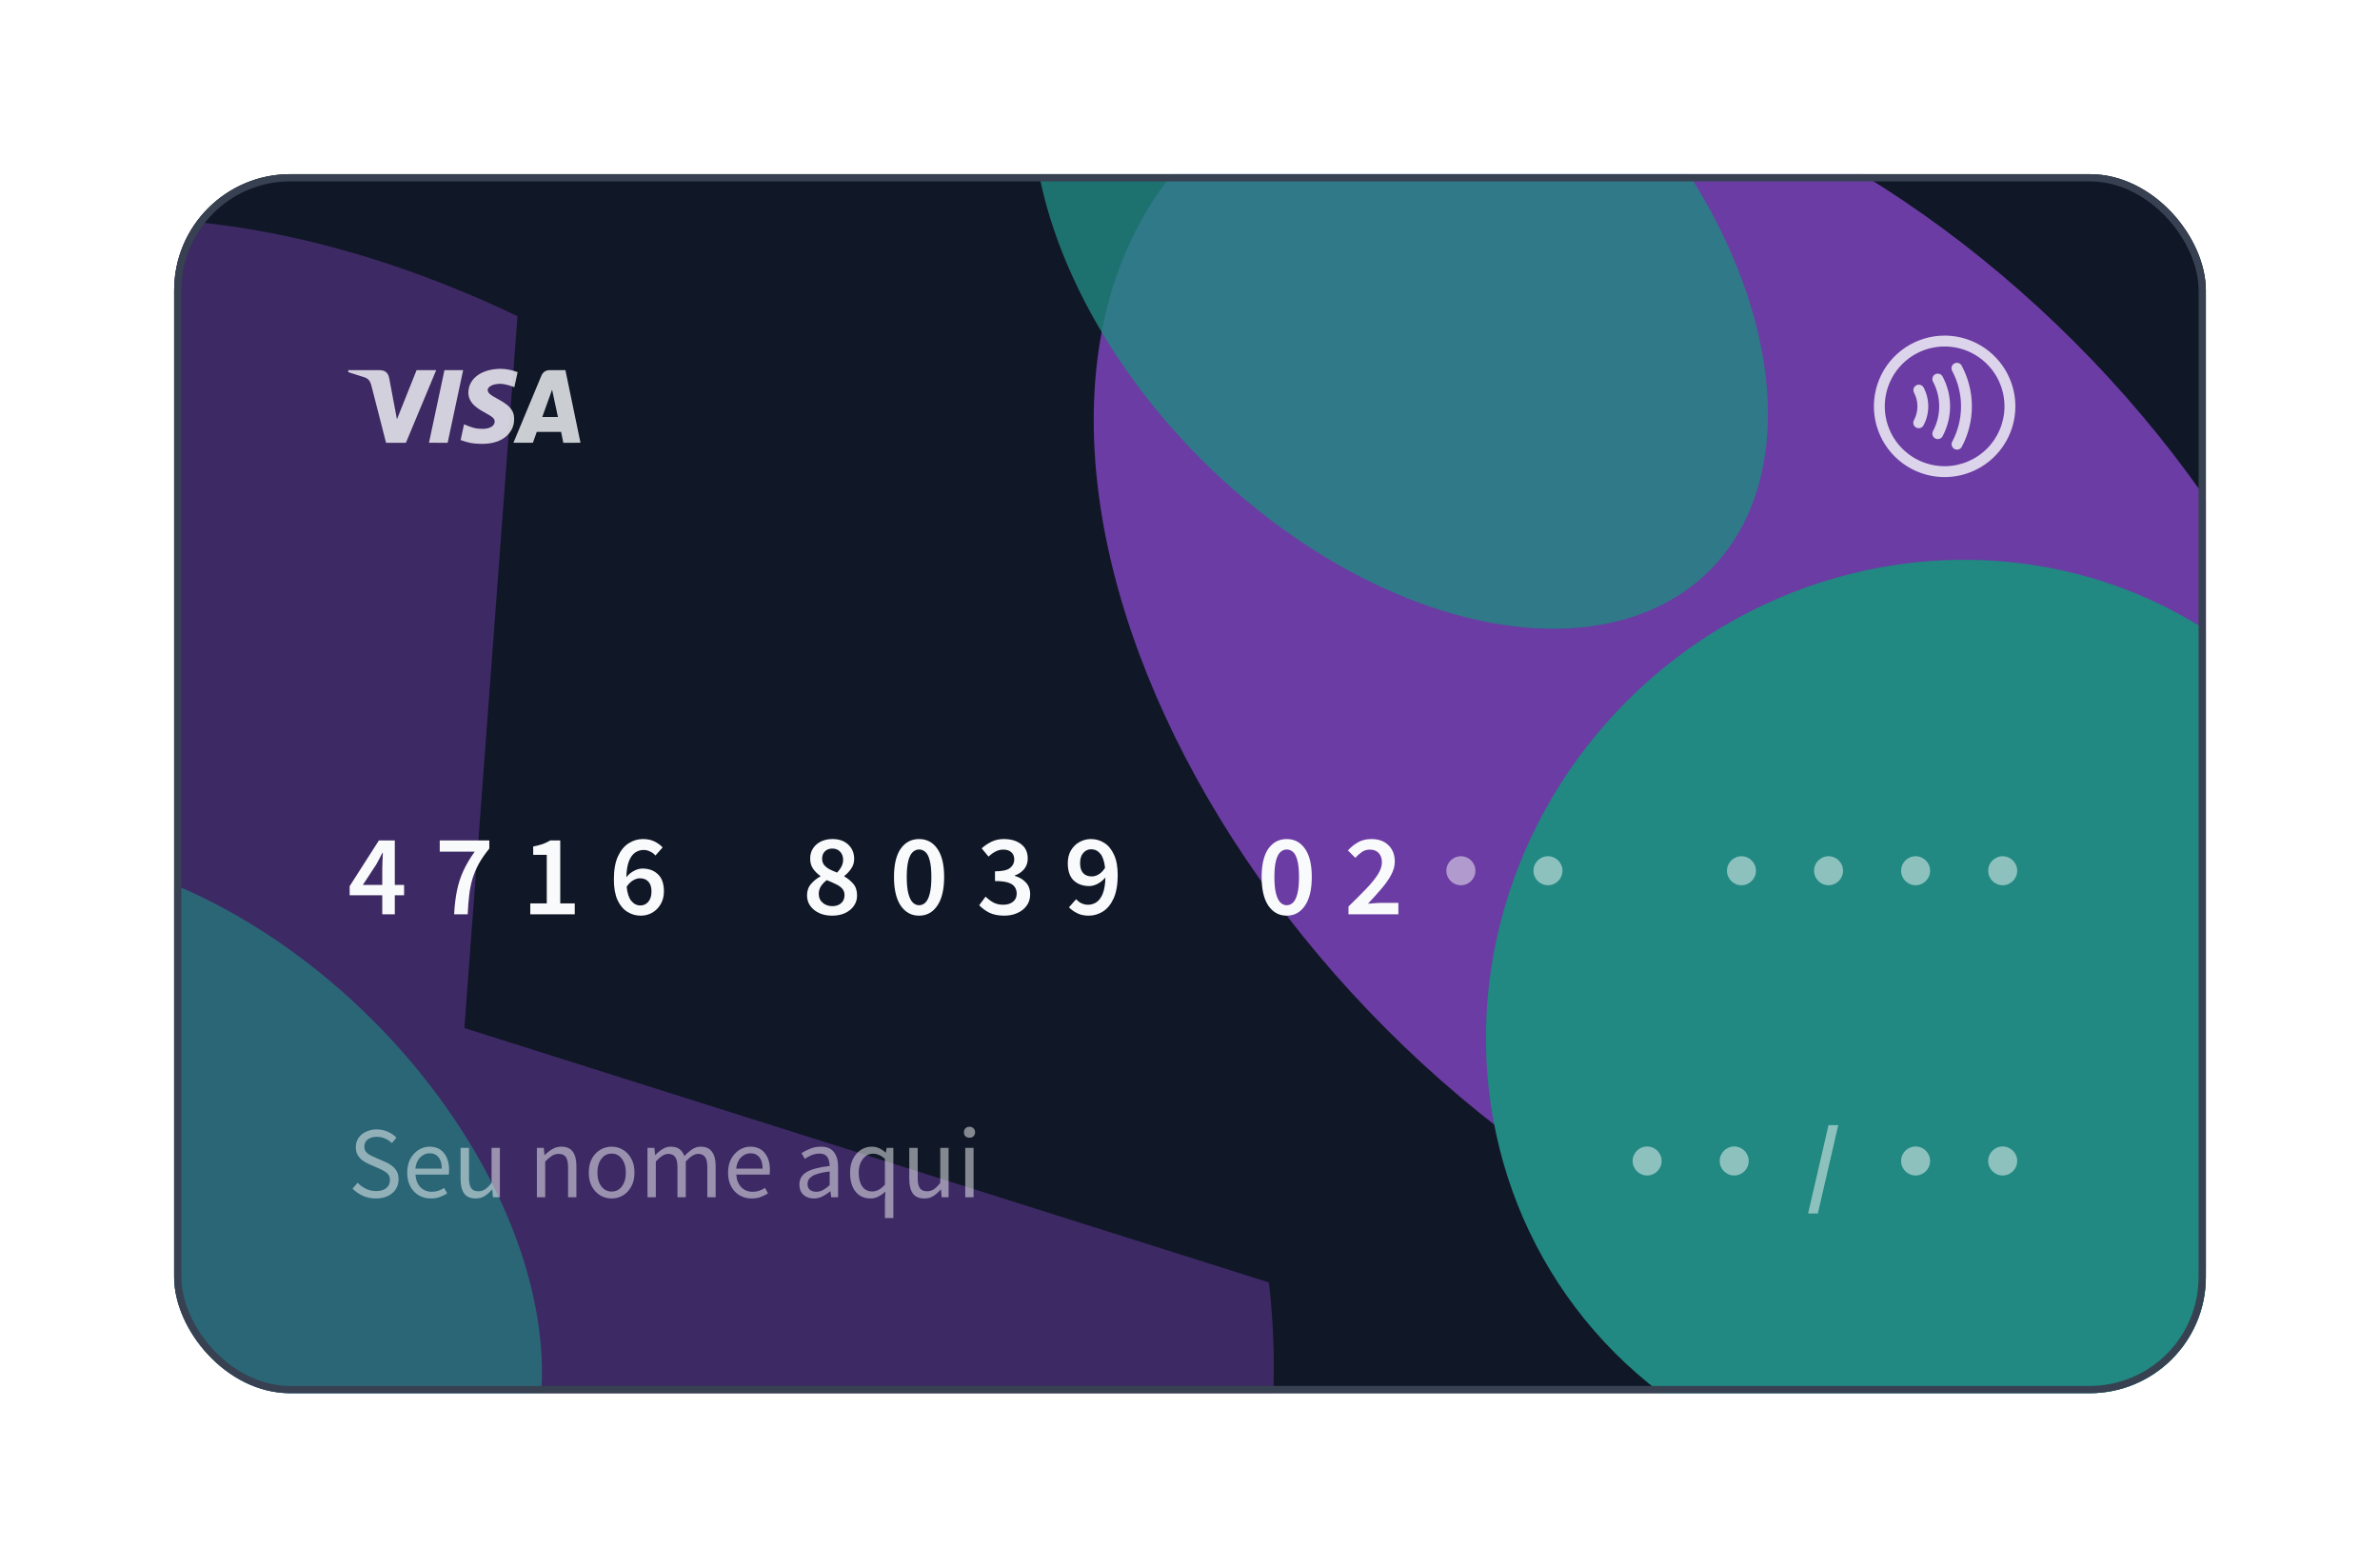 <svg width="328" height="216" viewBox="0 0 328 216" fill="none" xmlns="http://www.w3.org/2000/svg">
<g filter="url(#filter0_d_107_201)">
<g clip-path="url(#clip0_107_201)">
<rect x="24" y="20" width="280" height="168" rx="16" fill="#111827"/>
<ellipse cx="238.501" cy="90.501" rx="67.008" ry="104.486" transform="rotate(-45 238.501 90.501)" fill="#A855F7"/>
<path opacity="0.5" d="M71.314 39.568C48.462 28.671 25.702 24.237 6.124 26.868C-13.453 29.5 -28.9 39.069 -38.117 54.276C-47.335 69.484 -49.877 89.593 -45.398 111.872C-40.92 134.152 -29.638 157.522 -13.084 178.81C3.47 200.097 24.493 218.27 47.13 230.861C69.768 243.452 92.923 249.85 113.451 249.187C133.978 248.524 150.884 240.832 161.873 227.155C172.861 213.478 177.399 194.479 174.87 172.739L64 137.682L71.314 39.568Z" fill="#A855F7"/>
<ellipse cx="192.96" cy="31.96" rx="38.725" ry="60.326" transform="rotate(-45 192.96 31.96)" fill="#2DD4BF" fill-opacity="0.8"/>
<ellipse cx="24" cy="164" rx="38.725" ry="60.326" transform="rotate(-45 24 164)" fill="#2DD4BF" fill-opacity="0.64"/>
<ellipse cx="268.36" cy="136.723" rx="64.726" ry="62.407" transform="rotate(-45 268.36 136.723)" fill="#2DD4BF"/>
<g filter="url(#filter1_b_107_201)">
<rect x="24" y="20" width="280" height="168" fill="#111827" fill-opacity="0.4"/>
</g>
<path d="M50.01 117.952H52.682V115.648C52.682 115.349 52.693 114.997 52.714 114.592C52.736 114.187 52.752 113.835 52.762 113.536H52.698C52.57 113.803 52.437 114.064 52.298 114.32C52.16 114.576 52.016 114.843 51.866 115.12L50.01 117.952ZM52.682 122V119.376H48.186V118.128L52.218 111.824H54.41V117.952H55.69V119.376H54.41V122H52.682Z" fill="#F9FAFB"/>
<path d="M62.586 122C62.65 120.795 62.778 119.717 62.97 118.768C63.162 117.808 63.456 116.896 63.85 116.032C64.245 115.168 64.768 114.283 65.418 113.376H60.602V111.824H67.434V112.944C66.837 113.68 66.352 114.384 65.978 115.056C65.616 115.728 65.328 116.411 65.114 117.104C64.912 117.787 64.762 118.528 64.666 119.328C64.57 120.117 64.501 121.008 64.458 122H62.586Z" fill="#F9FAFB"/>
<path d="M73.082 122V120.496H75.354V113.808H73.482V112.656C73.984 112.56 74.421 112.448 74.794 112.32C75.168 112.181 75.514 112.016 75.834 111.824H77.21V120.496H79.21V122H73.082Z" fill="#F9FAFB"/>
<path d="M88.186 117.04C87.898 117.04 87.594 117.131 87.274 117.312C86.954 117.483 86.65 117.781 86.362 118.208C86.458 119.115 86.677 119.771 87.018 120.176C87.36 120.581 87.776 120.784 88.266 120.784C88.693 120.784 89.05 120.619 89.338 120.288C89.637 119.947 89.786 119.467 89.786 118.848C89.786 118.251 89.642 117.803 89.354 117.504C89.077 117.195 88.688 117.04 88.186 117.04ZM88.298 122.192C87.637 122.192 87.024 122.016 86.458 121.664C85.893 121.312 85.44 120.768 85.098 120.032C84.768 119.296 84.602 118.357 84.602 117.216C84.602 115.893 84.789 114.827 85.162 114.016C85.546 113.195 86.042 112.592 86.65 112.208C87.258 111.824 87.909 111.632 88.602 111.632C89.221 111.632 89.754 111.744 90.202 111.968C90.65 112.192 91.024 112.464 91.322 112.784L90.33 113.904C90.149 113.68 89.909 113.499 89.61 113.36C89.322 113.211 89.024 113.136 88.714 113.136C88.288 113.136 87.898 113.253 87.546 113.488C87.194 113.723 86.906 114.117 86.682 114.672C86.469 115.216 86.346 115.957 86.314 116.896C86.613 116.523 86.965 116.229 87.37 116.016C87.776 115.803 88.16 115.696 88.522 115.696C89.408 115.696 90.122 115.957 90.666 116.48C91.221 116.992 91.498 117.781 91.498 118.848C91.498 119.52 91.349 120.107 91.05 120.608C90.762 121.109 90.378 121.499 89.898 121.776C89.418 122.053 88.885 122.192 88.298 122.192Z" fill="#F9FAFB"/>
<path d="M114.677 122.192C114.016 122.192 113.424 122.075 112.901 121.84C112.378 121.595 111.968 121.264 111.669 120.848C111.37 120.432 111.221 119.947 111.221 119.392C111.221 118.763 111.408 118.235 111.781 117.808C112.154 117.381 112.581 117.04 113.061 116.784V116.72C112.666 116.443 112.33 116.112 112.053 115.728C111.786 115.333 111.653 114.869 111.653 114.336C111.653 113.781 111.786 113.307 112.053 112.912C112.32 112.507 112.682 112.192 113.141 111.968C113.61 111.744 114.138 111.632 114.725 111.632C115.642 111.632 116.368 111.888 116.901 112.4C117.445 112.901 117.717 113.563 117.717 114.384C117.717 114.885 117.573 115.339 117.285 115.744C116.997 116.149 116.688 116.475 116.357 116.72V116.784C116.826 117.051 117.237 117.387 117.589 117.792C117.941 118.197 118.117 118.741 118.117 119.424C118.117 119.947 117.973 120.416 117.685 120.832C117.397 121.248 116.997 121.579 116.485 121.824C115.973 122.069 115.37 122.192 114.677 122.192ZM115.349 116.256C115.626 115.979 115.834 115.696 115.973 115.408C116.122 115.12 116.197 114.816 116.197 114.496C116.197 114.048 116.064 113.68 115.797 113.392C115.53 113.093 115.162 112.944 114.693 112.944C114.298 112.944 113.968 113.067 113.701 113.312C113.434 113.557 113.301 113.899 113.301 114.336C113.301 114.677 113.392 114.965 113.573 115.2C113.754 115.424 114 115.621 114.309 115.792C114.629 115.952 114.976 116.107 115.349 116.256ZM114.709 120.88C115.2 120.88 115.6 120.747 115.909 120.48C116.229 120.203 116.389 119.829 116.389 119.36C116.389 118.987 116.277 118.683 116.053 118.448C115.84 118.213 115.546 118.011 115.173 117.84C114.81 117.659 114.4 117.477 113.941 117.296C113.621 117.531 113.354 117.808 113.141 118.128C112.938 118.448 112.837 118.805 112.837 119.2C112.837 119.701 113.018 120.107 113.381 120.416C113.744 120.725 114.186 120.88 114.709 120.88Z" fill="#F9FAFB"/>
<path d="M126.661 122.192C125.605 122.192 124.762 121.733 124.133 120.816C123.514 119.899 123.205 118.581 123.205 116.864C123.205 115.147 123.514 113.845 124.133 112.96C124.762 112.075 125.605 111.632 126.661 111.632C127.717 111.632 128.554 112.075 129.173 112.96C129.802 113.845 130.117 115.147 130.117 116.864C130.117 118.581 129.802 119.899 129.173 120.816C128.554 121.733 127.717 122.192 126.661 122.192ZM126.661 120.752C126.992 120.752 127.285 120.629 127.541 120.384C127.797 120.128 127.994 119.717 128.133 119.152C128.282 118.587 128.357 117.824 128.357 116.864C128.357 115.904 128.282 115.147 128.133 114.592C127.994 114.037 127.797 113.648 127.541 113.424C127.285 113.189 126.992 113.072 126.661 113.072C126.341 113.072 126.053 113.189 125.797 113.424C125.541 113.648 125.338 114.037 125.189 114.592C125.04 115.147 124.965 115.904 124.965 116.864C124.965 117.824 125.04 118.587 125.189 119.152C125.338 119.717 125.541 120.128 125.797 120.384C126.053 120.629 126.341 120.752 126.661 120.752Z" fill="#F9FAFB"/>
<path d="M138.405 122.192C137.584 122.192 136.89 122.053 136.325 121.776C135.77 121.488 135.312 121.147 134.949 120.752L135.829 119.568C136.138 119.877 136.49 120.144 136.885 120.368C137.28 120.581 137.733 120.688 138.245 120.688C138.8 120.688 139.248 120.555 139.589 120.288C139.941 120.011 140.117 119.632 140.117 119.152C140.117 118.8 140.026 118.496 139.845 118.24C139.674 117.973 139.37 117.771 138.933 117.632C138.506 117.493 137.904 117.424 137.125 117.424V116.08C138.128 116.08 138.821 115.925 139.205 115.616C139.589 115.307 139.781 114.917 139.781 114.448C139.781 114.021 139.648 113.691 139.381 113.456C139.114 113.211 138.746 113.088 138.277 113.088C137.882 113.088 137.52 113.179 137.189 113.36C136.858 113.531 136.538 113.76 136.229 114.048L135.285 112.912C135.722 112.528 136.186 112.219 136.677 111.984C137.178 111.749 137.733 111.632 138.341 111.632C139.322 111.632 140.117 111.867 140.725 112.336C141.333 112.795 141.637 113.456 141.637 114.32C141.637 114.885 141.477 115.365 141.157 115.76C140.848 116.144 140.416 116.443 139.861 116.656V116.72C140.458 116.88 140.96 117.173 141.365 117.6C141.77 118.027 141.973 118.576 141.973 119.248C141.973 119.867 141.808 120.395 141.477 120.832C141.157 121.269 140.725 121.605 140.181 121.84C139.648 122.075 139.056 122.192 138.405 122.192Z" fill="#F9FAFB"/>
<path d="M148.853 114.96C148.853 115.557 148.992 116.011 149.269 116.32C149.557 116.629 149.957 116.784 150.469 116.784C150.768 116.784 151.077 116.693 151.397 116.512C151.728 116.32 152.026 116.016 152.293 115.6C152.197 114.704 151.978 114.053 151.637 113.648C151.296 113.243 150.874 113.04 150.373 113.04C149.957 113.04 149.6 113.205 149.301 113.536C149.002 113.867 148.853 114.341 148.853 114.96ZM150.037 122.192C149.429 122.192 148.901 122.08 148.453 121.856C148.005 121.632 147.626 121.36 147.317 121.04L148.309 119.92C148.501 120.144 148.741 120.331 149.029 120.48C149.328 120.619 149.632 120.688 149.941 120.688C150.368 120.688 150.757 120.571 151.109 120.336C151.461 120.101 151.749 119.712 151.973 119.168C152.197 118.613 152.32 117.867 152.341 116.928C152.042 117.291 151.69 117.579 151.285 117.792C150.88 118.005 150.49 118.112 150.117 118.112C149.242 118.112 148.528 117.856 147.973 117.344C147.429 116.821 147.157 116.027 147.157 114.96C147.157 114.277 147.301 113.691 147.589 113.2C147.888 112.699 148.277 112.315 148.757 112.048C149.248 111.771 149.781 111.632 150.357 111.632C151.018 111.632 151.626 111.808 152.181 112.16C152.746 112.512 153.194 113.056 153.525 113.792C153.866 114.517 154.037 115.451 154.037 116.592C154.037 117.904 153.85 118.976 153.477 119.808C153.104 120.629 152.613 121.232 152.005 121.616C151.397 122 150.741 122.192 150.037 122.192Z" fill="#F9FAFB"/>
<path d="M177.328 122.192C176.272 122.192 175.429 121.733 174.8 120.816C174.181 119.899 173.872 118.581 173.872 116.864C173.872 115.147 174.181 113.845 174.8 112.96C175.429 112.075 176.272 111.632 177.328 111.632C178.384 111.632 179.221 112.075 179.84 112.96C180.469 113.845 180.784 115.147 180.784 116.864C180.784 118.581 180.469 119.899 179.84 120.816C179.221 121.733 178.384 122.192 177.328 122.192ZM177.328 120.752C177.658 120.752 177.952 120.629 178.208 120.384C178.464 120.128 178.661 119.717 178.8 119.152C178.949 118.587 179.024 117.824 179.024 116.864C179.024 115.904 178.949 115.147 178.8 114.592C178.661 114.037 178.464 113.648 178.208 113.424C177.952 113.189 177.658 113.072 177.328 113.072C177.008 113.072 176.72 113.189 176.464 113.424C176.208 113.648 176.005 114.037 175.856 114.592C175.706 115.147 175.632 115.904 175.632 116.864C175.632 117.824 175.706 118.587 175.856 119.152C176.005 119.717 176.208 120.128 176.464 120.384C176.72 120.629 177.008 120.752 177.328 120.752Z" fill="#F9FAFB"/>
<path d="M185.84 122V120.928C186.789 120.011 187.605 119.195 188.288 118.48C188.981 117.755 189.514 117.099 189.888 116.512C190.261 115.915 190.448 115.36 190.448 114.848C190.448 114.315 190.304 113.888 190.016 113.568C189.728 113.248 189.312 113.088 188.768 113.088C188.373 113.088 188.01 113.2 187.68 113.424C187.36 113.648 187.061 113.915 186.784 114.224L185.76 113.2C186.229 112.699 186.714 112.315 187.216 112.048C187.717 111.771 188.314 111.632 189.008 111.632C189.989 111.632 190.768 111.915 191.344 112.48C191.93 113.045 192.224 113.803 192.224 114.752C192.224 115.349 192.053 115.963 191.712 116.592C191.381 117.211 190.933 117.845 190.368 118.496C189.813 119.147 189.2 119.829 188.528 120.544C188.794 120.523 189.082 120.501 189.392 120.48C189.701 120.448 189.978 120.432 190.224 120.432H192.72V122H185.84Z" fill="#F9FAFB"/>
<circle opacity="0.5" cx="201.333" cy="116" r="2" fill="#F9FAFB"/>
<circle opacity="0.5" cx="213.333" cy="116" r="2" fill="#F9FAFB"/>
<circle opacity="0.5" cx="240" cy="116" r="2" fill="#F9FAFB"/>
<circle opacity="0.5" cx="252" cy="116" r="2" fill="#F9FAFB"/>
<circle opacity="0.5" cx="264" cy="116" r="2" fill="#F9FAFB"/>
<circle opacity="0.5" cx="276" cy="116" r="2" fill="#F9FAFB"/>
<path opacity="0.5" d="M51.808 161.168C51.164 161.168 50.567 161.047 50.016 160.804C49.465 160.552 48.989 160.221 48.588 159.81L49.288 158.998C49.615 159.343 49.997 159.623 50.436 159.838C50.884 160.043 51.346 160.146 51.822 160.146C52.429 160.146 52.9 160.011 53.236 159.74C53.572 159.46 53.74 159.096 53.74 158.648C53.74 158.331 53.67 158.079 53.53 157.892C53.399 157.705 53.217 157.547 52.984 157.416C52.76 157.285 52.503 157.155 52.214 157.024L50.898 156.45C50.609 156.329 50.319 156.17 50.03 155.974C49.75 155.778 49.512 155.526 49.316 155.218C49.129 154.91 49.036 154.532 49.036 154.084C49.036 153.617 49.157 153.202 49.4 152.838C49.652 152.465 49.997 152.175 50.436 151.97C50.875 151.755 51.369 151.648 51.92 151.648C52.471 151.648 52.979 151.755 53.446 151.97C53.913 152.175 54.309 152.446 54.636 152.782L54.006 153.538C53.726 153.267 53.413 153.057 53.068 152.908C52.732 152.749 52.349 152.67 51.92 152.67C51.407 152.67 50.991 152.791 50.674 153.034C50.366 153.277 50.212 153.603 50.212 154.014C50.212 154.303 50.287 154.546 50.436 154.742C50.595 154.929 50.791 155.083 51.024 155.204C51.257 155.325 51.495 155.437 51.738 155.54L53.04 156.1C53.395 156.249 53.712 156.431 53.992 156.646C54.281 156.851 54.51 157.108 54.678 157.416C54.846 157.715 54.93 158.093 54.93 158.55C54.93 159.035 54.804 159.479 54.552 159.88C54.3 160.272 53.941 160.585 53.474 160.818C53.007 161.051 52.452 161.168 51.808 161.168ZM59.385 161.168C58.778 161.168 58.227 161.028 57.733 160.748C57.238 160.459 56.846 160.048 56.556 159.516C56.267 158.984 56.123 158.349 56.123 157.612C56.123 156.865 56.267 156.226 56.556 155.694C56.855 155.162 57.238 154.751 57.705 154.462C58.171 154.173 58.661 154.028 59.175 154.028C60.042 154.028 60.71 154.317 61.176 154.896C61.653 155.475 61.891 156.249 61.891 157.22C61.891 157.341 61.886 157.463 61.877 157.584C61.877 157.696 61.867 157.794 61.849 157.878H57.257C57.303 158.597 57.527 159.171 57.928 159.6C58.339 160.029 58.871 160.244 59.525 160.244C59.851 160.244 60.15 160.197 60.42 160.104C60.7 160.001 60.967 159.871 61.218 159.712L61.624 160.468C61.335 160.655 61.004 160.818 60.63 160.958C60.267 161.098 59.851 161.168 59.385 161.168ZM57.242 157.052H60.883C60.883 156.361 60.733 155.839 60.434 155.484C60.145 155.12 59.734 154.938 59.203 154.938C58.727 154.938 58.297 155.125 57.914 155.498C57.541 155.862 57.317 156.38 57.242 157.052ZM65.56 161.168C64.841 161.168 64.314 160.944 63.978 160.496C63.642 160.039 63.474 159.376 63.474 158.508V154.196H64.636V158.354C64.636 158.989 64.734 159.451 64.93 159.74C65.135 160.029 65.462 160.174 65.91 160.174C66.264 160.174 66.577 160.085 66.848 159.908C67.128 159.721 67.427 159.427 67.744 159.026V154.196H68.892V161H67.94L67.842 159.936H67.8C67.483 160.309 67.147 160.608 66.792 160.832C66.437 161.056 66.026 161.168 65.56 161.168ZM73.99 161V154.196H74.942L75.04 155.176H75.082C75.409 154.849 75.754 154.579 76.118 154.364C76.482 154.14 76.897 154.028 77.364 154.028C78.082 154.028 78.605 154.257 78.932 154.714C79.268 155.162 79.436 155.82 79.436 156.688V161H78.288V156.842C78.288 156.207 78.185 155.745 77.98 155.456C77.775 155.167 77.448 155.022 77 155.022C76.654 155.022 76.342 155.111 76.062 155.288C75.791 155.465 75.483 155.727 75.138 156.072V161H73.99ZM84.292 161.168C83.741 161.168 83.223 161.028 82.738 160.748C82.262 160.468 81.875 160.062 81.576 159.53C81.287 158.998 81.142 158.359 81.142 157.612C81.142 156.847 81.287 156.198 81.576 155.666C81.875 155.134 82.262 154.728 82.738 154.448C83.223 154.168 83.741 154.028 84.292 154.028C84.852 154.028 85.37 154.168 85.846 154.448C86.322 154.728 86.705 155.134 86.994 155.666C87.293 156.198 87.442 156.847 87.442 157.612C87.442 158.359 87.293 158.998 86.994 159.53C86.705 160.062 86.322 160.468 85.846 160.748C85.37 161.028 84.852 161.168 84.292 161.168ZM84.292 160.216C84.88 160.216 85.351 159.978 85.706 159.502C86.07 159.017 86.252 158.387 86.252 157.612C86.252 156.828 86.07 156.193 85.706 155.708C85.351 155.223 84.88 154.98 84.292 154.98C83.713 154.98 83.242 155.223 82.878 155.708C82.514 156.193 82.332 156.828 82.332 157.612C82.332 158.387 82.514 159.017 82.878 159.502C83.242 159.978 83.713 160.216 84.292 160.216ZM89.234 161V154.196H90.186L90.284 155.176H90.326C90.625 154.849 90.951 154.579 91.306 154.364C91.661 154.14 92.039 154.028 92.44 154.028C92.963 154.028 93.369 154.145 93.658 154.378C93.957 154.602 94.176 154.919 94.316 155.33C94.671 154.947 95.03 154.635 95.394 154.392C95.758 154.149 96.145 154.028 96.556 154.028C97.256 154.028 97.774 154.257 98.11 154.714C98.455 155.162 98.628 155.82 98.628 156.688V161H97.48V156.842C97.48 156.207 97.377 155.745 97.172 155.456C96.967 155.167 96.649 155.022 96.22 155.022C95.716 155.022 95.147 155.372 94.512 156.072V161H93.364V156.842C93.364 156.207 93.261 155.745 93.056 155.456C92.851 155.167 92.529 155.022 92.09 155.022C91.586 155.022 91.017 155.372 90.382 156.072V161H89.234ZM103.599 161.168C102.993 161.168 102.442 161.028 101.947 160.748C101.453 160.459 101.061 160.048 100.771 159.516C100.482 158.984 100.337 158.349 100.337 157.612C100.337 156.865 100.482 156.226 100.771 155.694C101.07 155.162 101.453 154.751 101.919 154.462C102.386 154.173 102.876 154.028 103.389 154.028C104.257 154.028 104.925 154.317 105.391 154.896C105.867 155.475 106.105 156.249 106.105 157.22C106.105 157.341 106.101 157.463 106.091 157.584C106.091 157.696 106.082 157.794 106.063 157.878H101.471C101.518 158.597 101.742 159.171 102.143 159.6C102.554 160.029 103.086 160.244 103.739 160.244C104.066 160.244 104.365 160.197 104.635 160.104C104.915 160.001 105.181 159.871 105.433 159.712L105.839 160.468C105.55 160.655 105.219 160.818 104.845 160.958C104.481 161.098 104.066 161.168 103.599 161.168ZM101.457 157.052H105.097C105.097 156.361 104.948 155.839 104.649 155.484C104.36 155.12 103.949 154.938 103.417 154.938C102.941 154.938 102.512 155.125 102.129 155.498C101.756 155.862 101.532 156.38 101.457 157.052ZM112.157 161.168C111.588 161.168 111.112 161 110.729 160.664C110.356 160.319 110.169 159.843 110.169 159.236C110.169 158.489 110.501 157.92 111.163 157.528C111.835 157.127 112.895 156.847 114.341 156.688C114.341 156.399 114.299 156.123 114.215 155.862C114.141 155.601 114.001 155.391 113.795 155.232C113.599 155.064 113.315 154.98 112.941 154.98C112.549 154.98 112.181 155.055 111.835 155.204C111.49 155.353 111.182 155.521 110.911 155.708L110.463 154.91C110.781 154.705 111.168 154.509 111.625 154.322C112.092 154.126 112.596 154.028 113.137 154.028C113.968 154.028 114.57 154.285 114.943 154.798C115.317 155.302 115.503 155.979 115.503 156.828V161H114.551L114.453 160.188H114.411C114.094 160.449 113.744 160.678 113.361 160.874C112.988 161.07 112.587 161.168 112.157 161.168ZM112.493 160.244C112.82 160.244 113.128 160.165 113.417 160.006C113.707 159.847 114.015 159.623 114.341 159.334V157.444C113.212 157.584 112.419 157.794 111.961 158.074C111.513 158.354 111.289 158.713 111.289 159.152C111.289 159.535 111.406 159.815 111.639 159.992C111.873 160.16 112.157 160.244 112.493 160.244ZM121.956 163.87V161.448L122.012 160.216C121.741 160.477 121.429 160.701 121.074 160.888C120.729 161.075 120.36 161.168 119.968 161.168C119.119 161.168 118.437 160.86 117.924 160.244C117.411 159.619 117.154 158.741 117.154 157.612C117.154 156.875 117.289 156.24 117.56 155.708C117.84 155.167 118.204 154.751 118.652 154.462C119.109 154.173 119.595 154.028 120.108 154.028C120.5 154.028 120.845 154.098 121.144 154.238C121.443 154.369 121.746 154.569 122.054 154.84H122.082L122.194 154.196H123.118V163.87H121.956ZM120.22 160.202C120.817 160.202 121.396 159.889 121.956 159.264V155.708C121.667 155.447 121.387 155.265 121.116 155.162C120.855 155.05 120.584 154.994 120.304 154.994C119.94 154.994 119.609 155.106 119.31 155.33C119.021 155.545 118.787 155.848 118.61 156.24C118.433 156.623 118.344 157.075 118.344 157.598C118.344 158.41 118.507 159.049 118.834 159.516C119.161 159.973 119.623 160.202 120.22 160.202ZM127.398 161.168C126.679 161.168 126.152 160.944 125.816 160.496C125.48 160.039 125.312 159.376 125.312 158.508V154.196H126.474V158.354C126.474 158.989 126.572 159.451 126.768 159.74C126.973 160.029 127.3 160.174 127.748 160.174C128.102 160.174 128.415 160.085 128.686 159.908C128.966 159.721 129.264 159.427 129.582 159.026V154.196H130.73V161H129.778L129.68 159.936H129.638C129.32 160.309 128.984 160.608 128.63 160.832C128.275 161.056 127.864 161.168 127.398 161.168ZM133.025 161V154.196H134.173V161H133.025ZM133.613 152.796C133.389 152.796 133.202 152.731 133.053 152.6C132.913 152.46 132.843 152.273 132.843 152.04C132.843 151.816 132.913 151.634 133.053 151.494C133.202 151.354 133.389 151.284 133.613 151.284C133.837 151.284 134.019 151.354 134.159 151.494C134.308 151.634 134.383 151.816 134.383 152.04C134.383 152.273 134.308 152.46 134.159 152.6C134.019 152.731 133.837 152.796 133.613 152.796Z" fill="#F9FAFB"/>
<circle opacity="0.5" cx="227" cy="156" r="2" fill="#F9FAFB"/>
<circle opacity="0.5" cx="239" cy="156" r="2" fill="#F9FAFB"/>
<path opacity="0.5" d="M249.182 163.24L251.996 151.06H253.34L250.526 163.24H249.182Z" fill="#F9FAFB"/>
<circle opacity="0.5" cx="264" cy="156" r="2" fill="#F9FAFB"/>
<circle opacity="0.5" cx="276" cy="156" r="2" fill="#F9FAFB"/>
<g opacity="0.8" clip-path="url(#clip1_107_201)">
<path d="M77.629 57.024L77.329 55.524H73.977L73.444 57.013L70.757 57.019C72.036 53.943 73.318 50.868 74.603 47.795C74.821 47.273 75.209 47.008 75.781 47.011C76.219 47.015 76.932 47.015 77.923 47.012L80 57.02L77.629 57.024ZM74.732 53.469H76.892L76.085 49.709L74.732 53.469ZM57.413 47.009L60.115 47.012L55.939 57.025L53.204 57.023C52.516 54.378 51.837 51.731 51.167 49.081C51.033 48.553 50.769 48.184 50.261 48.009C49.511 47.758 48.757 47.517 48 47.287L48 47.013H52.316C53.063 47.013 53.499 47.375 53.639 48.116C53.78 48.859 54.135 50.749 54.705 53.788L57.413 47.009ZM63.827 47.012L61.691 57.023L59.12 57.02L61.253 47.009L63.827 47.012ZM69.04 46.827C69.809 46.827 70.779 47.067 71.336 47.287L70.885 49.363C70.381 49.16 69.552 48.887 68.855 48.896C67.841 48.913 67.215 49.339 67.215 49.747C67.215 50.411 68.303 50.745 69.423 51.471C70.701 52.297 70.869 53.04 70.853 53.847C70.836 55.521 69.423 57.173 66.441 57.173C65.081 57.153 64.591 57.039 63.481 56.645L63.951 54.479C65.08 54.952 65.559 55.103 66.524 55.103C67.408 55.103 68.167 54.745 68.173 54.123C68.179 53.68 67.907 53.46 66.915 52.913C65.923 52.365 64.531 51.607 64.549 50.084C64.572 48.135 66.419 46.827 69.041 46.827H69.04Z" fill="#F9FAFB"/>
</g>
<g opacity="0.8">
<path d="M268 42.25C266.072 42.25 264.187 42.822 262.583 43.893C260.98 44.965 259.73 46.487 258.992 48.269C258.254 50.05 258.061 52.011 258.437 53.902C258.814 55.793 259.742 57.531 261.106 58.894C262.469 60.258 264.207 61.187 266.098 61.563C267.989 61.939 269.95 61.746 271.731 61.008C273.513 60.27 275.035 59.02 276.107 57.417C277.178 55.813 277.75 53.928 277.75 52C277.747 49.415 276.719 46.937 274.891 45.109C273.063 43.281 270.585 42.253 268 42.25ZM268 60.25C266.368 60.25 264.773 59.766 263.417 58.86C262.06 57.953 261.002 56.665 260.378 55.157C259.754 53.65 259.59 51.991 259.909 50.391C260.227 48.79 261.013 47.32 262.166 46.166C263.32 45.013 264.79 44.227 266.391 43.908C267.991 43.59 269.65 43.754 271.157 44.378C272.665 45.002 273.953 46.06 274.86 47.416C275.766 48.773 276.25 50.368 276.25 52C276.248 54.187 275.378 56.284 273.831 57.831C272.284 59.377 270.187 60.248 268 60.25ZM265.1 49.399C265.524 50.201 265.746 51.093 265.746 52C265.746 52.907 265.524 53.799 265.1 54.601C265.055 54.69 264.993 54.769 264.917 54.834C264.842 54.899 264.754 54.948 264.658 54.978C264.563 55.008 264.463 55.02 264.364 55.011C264.264 55.002 264.168 54.973 264.08 54.927C263.991 54.88 263.913 54.816 263.85 54.739C263.787 54.662 263.74 54.573 263.711 54.477C263.683 54.381 263.674 54.281 263.685 54.182C263.696 54.083 263.726 53.987 263.775 53.899C264.089 53.316 264.253 52.663 264.253 52C264.253 51.337 264.089 50.684 263.775 50.101C263.687 49.925 263.671 49.722 263.73 49.535C263.79 49.349 263.921 49.193 264.094 49.101C264.268 49.009 264.47 48.989 264.658 49.045C264.846 49.1 265.005 49.228 265.1 49.399ZM270.35 46.399C271.273 48.123 271.755 50.048 271.755 52.003C271.755 53.958 271.273 55.883 270.35 57.606C270.25 57.77 270.092 57.89 269.906 57.94C269.721 57.99 269.523 57.968 269.354 57.877C269.185 57.786 269.058 57.633 268.997 57.451C268.937 57.269 268.949 57.07 269.031 56.897C269.838 55.391 270.26 53.709 270.26 52C270.26 50.291 269.838 48.609 269.031 47.103C268.938 46.928 268.917 46.722 268.975 46.532C269.033 46.342 269.164 46.182 269.34 46.088C269.515 45.994 269.721 45.974 269.911 46.032C270.102 46.09 270.261 46.221 270.355 46.397L270.35 46.399ZM267.725 47.899C268.399 49.162 268.751 50.571 268.751 52.002C268.751 53.433 268.399 54.842 267.725 56.104C267.68 56.193 267.618 56.272 267.541 56.336C267.465 56.4 267.377 56.449 267.282 56.479C267.187 56.509 267.087 56.519 266.988 56.51C266.889 56.501 266.793 56.472 266.705 56.425C266.617 56.378 266.539 56.315 266.476 56.237C266.413 56.16 266.366 56.071 266.338 55.976C266.31 55.88 266.301 55.78 266.312 55.681C266.323 55.582 266.353 55.486 266.402 55.399C266.959 54.354 267.251 53.187 267.251 52.002C267.251 50.817 266.959 49.65 266.402 48.604C266.353 48.517 266.323 48.422 266.312 48.322C266.301 48.224 266.31 48.123 266.338 48.028C266.366 47.932 266.413 47.843 266.476 47.766C266.539 47.689 266.617 47.625 266.705 47.579C266.793 47.532 266.889 47.503 266.988 47.494C267.087 47.484 267.187 47.495 267.282 47.525C267.377 47.555 267.465 47.603 267.541 47.668C267.618 47.732 267.68 47.811 267.725 47.899Z" fill="#F9FAFB"/>
</g>
</g>
<rect x="24.5" y="20.5" width="279" height="167" rx="15.5" stroke="#374151"/>
</g>
<defs>
<filter id="filter0_d_107_201" x="0" y="0" width="328" height="216" filterUnits="userSpaceOnUse" color-interpolation-filters="sRGB">
<feFlood flood-opacity="0" result="BackgroundImageFix"/>
<feColorMatrix in="SourceAlpha" type="matrix" values="0 0 0 0 0 0 0 0 0 0 0 0 0 0 0 0 0 0 127 0" result="hardAlpha"/>
<feOffset dy="4"/>
<feGaussianBlur stdDeviation="12"/>
<feComposite in2="hardAlpha" operator="out"/>
<feColorMatrix type="matrix" values="0 0 0 0 0 0 0 0 0 0 0 0 0 0 0 0 0 0 0.25 0"/>
<feBlend mode="normal" in2="BackgroundImageFix" result="effect1_dropShadow_107_201"/>
<feBlend mode="normal" in="SourceGraphic" in2="effect1_dropShadow_107_201" result="shape"/>
</filter>
<filter id="filter1_b_107_201" x="-24" y="-28" width="376" height="264" filterUnits="userSpaceOnUse" color-interpolation-filters="sRGB">
<feFlood flood-opacity="0" result="BackgroundImageFix"/>
<feGaussianBlur in="BackgroundImageFix" stdDeviation="24"/>
<feComposite in2="SourceAlpha" operator="in" result="effect1_backgroundBlur_107_201"/>
<feBlend mode="normal" in="SourceGraphic" in2="effect1_backgroundBlur_107_201" result="shape"/>
</filter>
<clipPath id="clip0_107_201">
<rect x="24" y="20" width="280" height="168" rx="16" fill="white"/>
</clipPath>
<clipPath id="clip1_107_201">
<rect width="32" height="32" fill="white" transform="translate(48 36)"/>
</clipPath>
</defs>
</svg>
